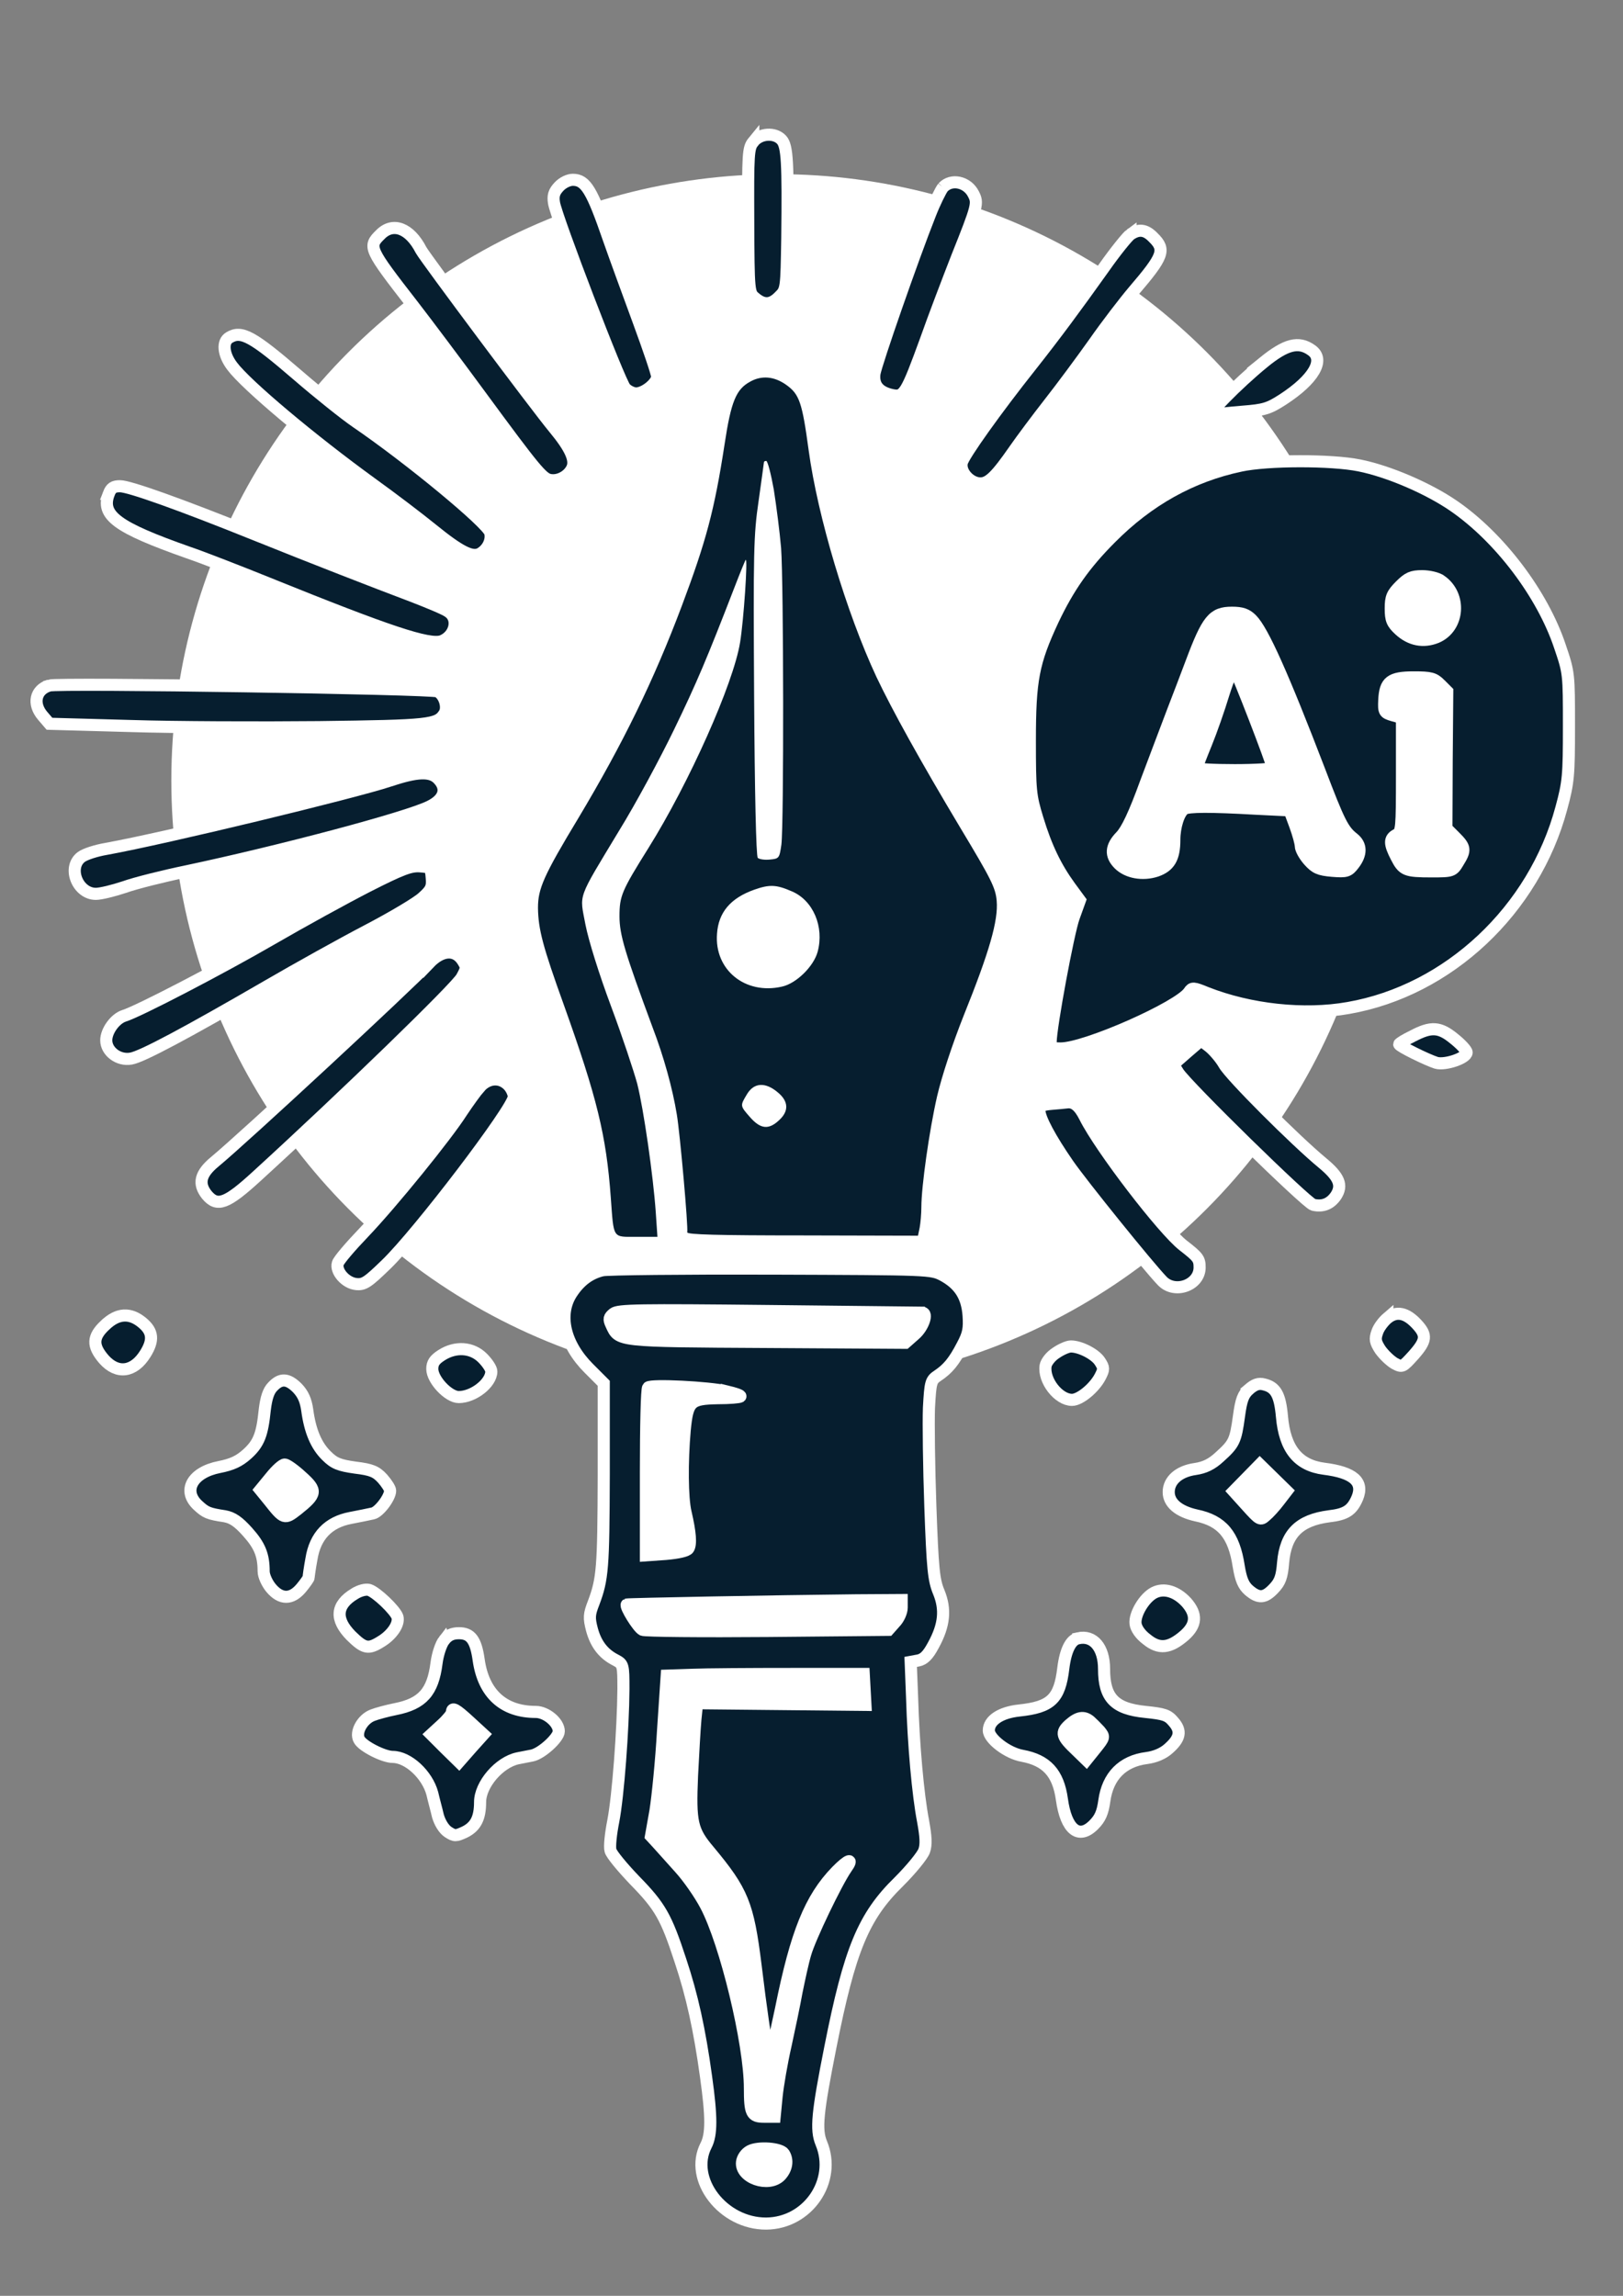 <?xml version="1.0" encoding="UTF-8" standalone="no"?>
<!-- Created with Inkscape (http://www.inkscape.org/) -->

<svg
   width="210mm"
   height="297mm"
   viewBox="0 0 210 297"
   version="1.1"
   id="svg1"
   xml:space="preserve"
   inkscape:version="1.4 (e7c3feb1, 2024-10-09)"
   sodipodi:docname="logo.svg"
   xmlns:inkscape="http://www.inkscape.org/namespaces/inkscape"
   xmlns:sodipodi="http://sodipodi.sourceforge.net/DTD/sodipodi-0.dtd"
   xmlns="http://www.w3.org/2000/svg"
   xmlns:svg="http://www.w3.org/2000/svg"><rect x="0" y="0" width="210" height="297" fill="#808080" stroke="none"/><sodipodi:namedview
     id="namedview1"
     pagecolor="#f9c1c7"
     bordercolor="#000000"
     borderopacity="0"
     inkscape:showpageshadow="2"
     inkscape:pageopacity="0.0"
     inkscape:pagecheckerboard="0"
     inkscape:deskcolor="#d1d1d1"
     inkscape:document-units="mm"
     inkscape:zoom="0.83483625"
     inkscape:cx="730.08329"
     inkscape:cy="491.11427"
     inkscape:window-width="2560"
     inkscape:window-height="1387"
     inkscape:window-x="1728"
     inkscape:window-y="567"
     inkscape:window-maximized="1"
     inkscape:current-layer="g35" /><defs
     id="defs1" /><g
     inkscape:groupmode="layer"
     id="layer2"
     inkscape:label="Layer 2" /><path
     style="fill:#ffffff;fill-opacity:1;stroke:none;stroke-width:1.591;stroke-dasharray:none;stroke-opacity:1"
     d="m 77.738,172.258 4.357,5.603 -0.415,16.6 -1.453,14.733 3.735,5.81 -1.868,23.655 8.093,9.545 3.113,14.11 3.943,13.695 -2.698,5.395 2.283,3.735 6.225,0.83 1.66,-3.942 v -4.773 l 0.415,-5.81 3.32,-17.43 9.545,-14.94 -1.245,-24.278 3.735,-4.98 -1.453,-5.603 0.208,-28.013 4.98,-5.81 -0.83,-3.943 -41.293,-0.415 -5.602,2.283 z"
     id="path32" /><circle
     style="fill:#ffffff;fill-opacity:1;stroke:#ffffff;stroke-width:1.817;stroke-dasharray:none;stroke-opacity:1"
     id="path1"
     cx="100.611"
     cy="100.973"
     r="77.534" /><circle
     style="fill:#ffffff;fill-opacity:1;stroke:#ffffff;stroke-width:0.751;stroke-dasharray:none;stroke-opacity:1"
     id="path1-7"
     cx="171.049"
     cy="93.062"
     r="32.025" /><circle
     style="fill:#ffffff;fill-opacity:1;stroke:#ffffff;stroke-width:0.121;stroke-dasharray:none;stroke-opacity:1"
     id="path1-7-4"
     cx="165.063"
     cy="192.009"
     r="5.158" /><circle
     style="fill:#ffffff;fill-opacity:1;stroke:#ffffff;stroke-width:0.102;stroke-dasharray:none;stroke-opacity:1"
     id="path1-7-4-6"
     cx="141.988"
     cy="225.205"
     r="4.337" /><circle
     style="fill:#ffffff;fill-opacity:1;stroke:#ffffff;stroke-width:0.102;stroke-dasharray:none;stroke-opacity:1"
     id="path1-7-4-6-6"
     cx="59.337"
     cy="224.304"
     r="4.337" /><circle
     style="fill:#ffffff;fill-opacity:1;stroke:#ffffff;stroke-width:0.102;stroke-dasharray:none;stroke-opacity:1"
     id="path1-7-4-6-6-8"
     cx="37.168"
     cy="192.187"
     r="4.337" /><g
     inkscape:label="Layer 1"
     inkscape:groupmode="layer"
     id="layer1"><g
       transform="matrix(0.016,0,0,-0.016,31.129,225.596)"
       fill="#000000"
       stroke="none"
       id="g35"
       style="fill:#061e2f;fill-opacity:1;stroke:#ffffff;stroke-opacity:1;stroke-width:43.059;stroke-dasharray:none"><path
         d="m 4146.128,12952.849 c -40.914,-50.005 -43.187,-93.191 -40.914,-638.708 2.273,-581.884 4.546,-581.884 56.825,-625.071 70.463,-59.098 129.56,-54.552 195.477,13.639 56.825,54.551 56.825,63.643 63.644,470.507 6.819,611.433 0,745.539 -45.46,795.545 -54.552,61.371 -175.02,54.551 -229.571,-15.912 z"
         id="path2"
         style="fill:#061e2f;fill-opacity:1;stroke:#ffffff;stroke-width:97.872;stroke-dasharray:none;stroke-opacity:1" /><path
         d="m 2575.495,12591.446 c -40.914,-43.187 -50.006,-75.009 -40.914,-131.834 15.911,-111.376 527.332,-1445.619 575.065,-1497.898 20.457,-22.729 61.371,-43.186 88.647,-43.186 68.189,0 170.474,84.101 170.474,136.379 0,25.003 -68.189,225.026 -150.017,447.779 -81.828,222.752 -190.931,520.513 -240.936,663.711 -136.379,395.499 -186.385,479.6 -290.942,479.6 -34.095,0 -81.828,-22.73 -111.376,-54.551 z"
         id="path3"
         style="fill:#061e2f;fill-opacity:1;stroke:#ffffff;stroke-width:97.872;stroke-dasharray:none;stroke-opacity:1" /><path
         d="m 5680.392,12584.626 c -18.184,-22.73 -68.189,-122.74 -106.83,-222.752 -136.379,-343.221 -436.413,-1204.683 -447.778,-1284.236 -11.365,-93.193 36.368,-150.018 145.471,-172.748 93.192,-18.183 111.376,9.092 270.485,445.506 68.19,193.203 184.112,495.511 252.301,670.53 168.201,420.502 170.474,436.414 131.833,511.421 -50.006,97.739 -177.293,125.014 -245.482,52.279 z"
         id="path4"
         style="fill:#061e2f;fill-opacity:1;stroke:#ffffff;stroke-width:97.872;stroke-dasharray:none;stroke-opacity:1" /><path
         d="m 1129.876,12202.764 c -100.011,-97.737 -93.192,-113.649 263.666,-572.792 115.922,-150.016 361.405,-477.327 543.243,-725.082 447.778,-609.16 504.603,-677.349 568.246,-686.441 68.19,-11.366 147.744,31.821 177.293,97.738 29.549,65.917 -15.911,163.654 -147.744,322.764 -143.198,172.747 -1041.027,1375.156 -1075.122,1438.799 -90.919,177.293 -227.298,229.572 -329.583,125.014 z"
         id="path5"
         style="fill:#061e2f;fill-opacity:1;stroke:#ffffff;stroke-width:97.872;stroke-dasharray:none;stroke-opacity:1" /><path
         d="m 7196.474,12205.038 c -25.003,-18.184 -122.741,-138.652 -213.661,-268.212 -236.39,-331.856 -393.226,-543.244 -588.703,-790.999 -281.85,-354.586 -547.789,-727.355 -561.427,-786.454 -18.184,-75.007 65.917,-168.2 150.017,-168.2 68.19,0 127.287,56.824 277.304,272.758 56.825,81.827 184.112,252.301 281.85,377.315 100.011,127.288 261.393,345.494 361.405,486.419 100.011,143.199 243.209,329.583 318.218,418.23 243.209,284.123 261.393,334.129 159.109,434.14 -61.371,63.644 -115.922,70.462 -184.112,25.003 z"
         id="path6"
         style="fill:#061e2f;fill-opacity:1;stroke:#ffffff;stroke-width:97.872;stroke-dasharray:none;stroke-opacity:1" /><path
         d="m -90.717,11370.852 c -59.098,-34.094 -50.006,-136.379 22.73,-231.845 113.649,-152.289 638.709,-593.249 1127.401,-947.834 161.382,-115.923 379.589,-281.851 488.692,-370.498 227.298,-184.111 322.764,-231.844 388.68,-197.749 61.371,34.095 97.738,106.83 81.828,170.474 -20.457,77.281 -652.347,600.068 -1081.941,893.284 -93.192,63.643 -309.126,236.39 -477.327,381.861 -361.405,311.399 -452.324,361.404 -550.062,302.307 z"
         id="path7"
         style="fill:#061e2f;fill-opacity:1;stroke:#ffffff;stroke-width:97.872;stroke-dasharray:none;stroke-opacity:1" /><path
         d="m 8273.869,11170.829 c -213.661,-175.019 -477.327,-443.232 -415.956,-427.321 25.003,6.819 134.106,18.183 243.209,27.275 177.293,13.639 213.661,25.004 329.583,100.012 247.755,161.382 340.948,320.491 229.571,397.773 -104.557,75.008 -206.842,47.733 -386.407,-97.739 z"
         id="path8"
         style="fill:#061e2f;fill-opacity:1;stroke:#ffffff;stroke-width:97.872;stroke-dasharray:none;stroke-opacity:1" /><path
         d="m 4121.125,11013.993 c -113.649,-61.371 -154.563,-159.108 -206.842,-504.602 -81.827,-534.152 -150.017,-786.453 -345.494,-1306.967 -227.298,-604.614 -477.327,-1116.036 -836.458,-1716.104 -284.123,-470.508 -327.31,-572.792 -327.31,-727.355 2.273,-172.747 38.641,-311.399 209.115,-784.18 268.212,-750.085 343.221,-1054.665 379.589,-1556.995 25.003,-338.675 11.365,-318.218 206.842,-318.218 h 170.474 l -13.638,200.023 c -20.457,293.215 -97.738,831.913 -150.017,1038.754 -27.276,100.011 -120.468,381.861 -211.388,625.071 -97.738,261.393 -181.839,531.879 -206.842,659.166 -47.733,256.847 -72.736,188.658 275.031,765.996 131.833,213.661 327.31,577.338 438.686,806.91 186.385,384.135 270.485,584.157 490.965,1154.677 45.46,118.196 86.374,218.207 90.919,222.753 18.184,18.183 -15.911,-488.692 -45.46,-668.258 -54.552,-334.129 -411.41,-1134.22 -740.993,-1661.552 -215.934,-345.494 -234.117,-386.408 -234.117,-552.335 0,-150.017 45.46,-297.761 265.939,-893.283 93.192,-243.209 163.655,-500.057 197.75,-709.171 25.003,-147.744 93.192,-909.194 84.1,-952.381 -2.273,-18.184 245.482,-25.003 931.924,-25.003 l 934.197,-2.273 13.638,65.917 c 6.819,36.368 13.638,111.376 13.638,165.928 0,163.655 63.644,618.252 127.287,895.556 36.368,156.836 122.741,420.502 215.934,654.62 206.842,513.695 279.577,765.996 265.939,925.105 -9.092,106.83 -45.46,177.293 -295.488,593.249 -325.037,543.243 -547.789,945.562 -677.35,1218.32 -240.936,515.968 -475.054,1295.602 -547.789,1832.026 -52.279,386.408 -75.008,452.324 -179.566,527.333 -97.738,70.462 -200.023,79.554 -293.215,27.275 z m 190.931,-872.825 c 20.457,-129.562 47.733,-340.949 59.098,-472.782 20.457,-281.851 22.73,-2234.345 2.273,-2398 -15.911,-109.103 -18.184,-113.649 -93.192,-120.468 -40.914,-4.546 -86.374,2.273 -97.738,13.638 -13.638,13.638 -25.003,538.697 -29.549,1302.42 -6.819,1175.133 -4.546,1306.966 36.368,1584.27 22.73,165.928 43.187,306.854 43.187,313.672 0,4.546 9.092,9.092 18.184,9.092 11.365,0 38.641,-104.557 61.371,-231.843 z m 145.471,-3248.097 c 172.747,-72.736 263.666,-286.396 209.115,-488.692 -31.822,-118.195 -172.747,-256.847 -288.669,-281.85 -297.761,-68.189 -547.789,136.379 -525.059,427.321 11.365,172.747 109.103,288.669 302.307,356.859 122.741,43.187 177.293,40.914 302.307,-13.638 z M 4343.877,5267.887 c 88.647,-72.736 90.919,-152.29 11.365,-225.025 -84.1,-79.555 -150.017,-72.736 -234.118,22.73 -84.1,95.465 -81.828,93.192 -25.003,188.658 56.825,93.192 147.744,97.738 247.755,13.638 z"
         id="path9"
         style="fill:#061e2f;fill-opacity:1;stroke:none;stroke-width:97.872;stroke-dasharray:none;stroke-opacity:1" /><path
         d="m 8085.211,10334.371 c -395.5,-84.101 -743.266,-277.305 -1047.846,-584.157 -213.661,-213.661 -343.221,-400.046 -468.235,-663.712 -159.109,-340.948 -186.385,-484.146 -186.385,-975.111 0,-404.591 4.546,-445.505 61.371,-631.89 70.463,-231.845 147.744,-390.953 261.393,-547.789 l 81.827,-111.376 -50.005,-138.652 c -45.46,-127.287 -186.385,-886.464 -186.385,-1006.932 0,-45.46 11.365,-52.279 81.828,-52.279 202.296,0 961.473,336.402 1038.754,459.143 22.73,34.095 34.095,34.095 138.652,-9.092 352.313,-138.652 788.726,-186.385 1147.858,-122.741 809.183,140.925 1502.443,790.999 1722.921,1616.092 56.825,209.115 61.371,263.666 61.371,659.166 0,427.321 0,434.14 -72.735,647.801 -140.925,422.775 -486.418,879.645 -859.188,1136.493 -204.569,140.925 -525.06,279.577 -763.723,327.309 -225.025,45.461 -740.993,45.461 -961.473,-2.272 z m 1620.638,-929.652 c 168.201,-115.922 147.744,-379.588 -34.095,-456.87 -106.83,-43.187 -211.387,-22.73 -300.034,59.098 -59.098,54.552 -70.463,81.827 -70.463,172.747 0,90.919 11.365,118.195 77.281,184.112 63.644,63.644 93.192,77.282 177.293,77.282 54.552,0 122.741,-15.911 150.017,-36.368 z m -1529.719,-313.672 c 90.919,-90.919 254.574,-459.143 547.789,-1222.866 159.109,-418.229 190.931,-481.873 275.031,-547.789 65.917,-52.279 65.917,-127.287 2.273,-209.115 -43.187,-56.825 -59.098,-61.371 -172.747,-52.279 -106.83,9.092 -136.379,22.73 -190.931,84.1 -34.095,38.641 -63.644,90.919 -63.644,115.922 0,22.73 -20.457,97.738 -45.46,165.928 l -45.46,122.741 -277.304,13.638 c -356.859,20.457 -545.516,20.457 -575.065,-2.273 -43.187,-29.549 -79.555,-143.198 -79.555,-250.028 0,-147.744 -40.914,-213.661 -145.471,-250.028 -111.376,-36.368 -234.117,-13.638 -302.307,54.552 -70.463,70.463 -65.917,140.925 15.911,225.026 47.733,50.006 109.103,177.293 202.296,434.14 75.008,197.75 172.747,459.143 218.207,577.338 45.46,118.195 113.649,295.488 150.017,393.226 129.56,345.494 175.02,402.318 327.31,402.318 79.555,0 118.195,-13.638 159.109,-54.552 z m 1525.173,-525.06 56.825,-56.825 -4.546,-552.335 -2.273,-554.608 70.463,-70.463 c 81.828,-81.827 86.373,-104.557 25.003,-202.296 -43.187,-72.736 -47.733,-75.008 -213.661,-75.008 -211.388,0 -231.844,9.092 -286.396,115.922 -56.825,109.103 -56.825,150.017 0,179.566 43.187,22.73 45.46,47.733 45.46,484.146 v 461.416 l -72.736,20.457 c -70.463,20.457 -75.008,27.276 -70.463,122.741 6.819,150.017 50.006,184.112 238.663,184.112 136.379,0 163.655,-6.819 213.661,-56.825 z"
         id="path10"
         style="fill:#061e2f;fill-opacity:1;stroke:#ffffff;stroke-width:97.872;stroke-dasharray:none;stroke-opacity:1" /><path
         d="m 7948.832,8490.979 c -36.368,-120.468 -100.011,-302.307 -140.925,-402.318 -40.914,-100.011 -75.008,-188.658 -75.008,-197.75 0,-11.365 138.652,-18.184 306.853,-18.184 168.201,0 306.853,9.092 306.853,18.184 0,34.095 -288.669,779.634 -309.126,800.091 -11.365,11.365 -47.733,-70.463 -88.646,-200.023 z"
         id="path11"
         style="fill:#061e2f;fill-opacity:1;stroke:#ffffff;stroke-width:97.872;stroke-dasharray:none;stroke-opacity:1" /><path
         d="m -1065.827,10107.072 c -65.917,-175.02 63.644,-270.485 643.255,-475.054 120.468,-40.914 411.41,-154.562 647.801,-250.029 972.838,-393.226 1300.147,-502.33 1402.432,-465.962 109.103,43.187 140.925,181.839 52.279,238.663 -27.276,20.457 -159.109,75.008 -288.669,125.014 -325.037,122.741 -797.818,306.853 -1272.872,497.783 -609.16,245.483 -1018.297,390.954 -1093.306,390.954 -52.279,0 -72.736,-13.638 -90.919,-61.371 z"
         id="path12"
         style="fill:#061e2f;fill-opacity:1;stroke:#ffffff;stroke-width:97.872;stroke-dasharray:none;stroke-opacity:1" /><path
         d="m -1547.7,8556.896 c -111.376,-34.095 -136.379,-147.744 -52.279,-245.482 l 54.552,-63.644 656.893,-18.184 c 359.132,-11.365 1045.573,-13.638 1520.627,-9.092 897.829,11.365 959.2,18.184 1016.024,109.103 31.822,50.006 2.273,150.017 -54.552,179.566 -43.187,25.003 -3068.53,70.463 -3141.265,47.733 z"
         id="path13"
         style="fill:#061e2f;fill-opacity:1;stroke:#ffffff;stroke-width:97.872;stroke-dasharray:none;stroke-opacity:1" /><path
         d="m 1209.431,7788.627 c -313.672,-102.284 -1818.388,-465.962 -2295.715,-552.335 -81.827,-13.638 -172.747,-43.187 -202.296,-65.917 -113.649,-86.373 -29.549,-297.761 118.195,-297.761 38.641,0 140.925,25.003 229.571,54.552 88.646,31.822 315.945,88.647 502.33,127.287 761.45,161.382 1788.839,434.14 1968.405,525.059 120.468,59.098 145.471,145.471 65.917,225.026 -61.371,61.371 -170.474,56.825 -386.408,-15.911 z"
         id="path14"
         style="fill:#061e2f;fill-opacity:1;stroke:#ffffff;stroke-width:97.872;stroke-dasharray:none;stroke-opacity:1" /><path
         d="M 1027.592,6933.985 C 845.753,6840.792 497.987,6649.861 254.777,6508.936 -161.179,6268 -829.437,5920.233 -943.086,5886.139 c -70.463,-22.73 -143.198,-120.468 -143.198,-197.75 0,-90.919 100.011,-165.928 200.023,-147.744 86.373,13.638 452.324,209.115 1106.944,588.703 238.663,138.652 597.795,338.675 802.364,445.505 204.569,106.83 406.864,227.298 450.051,268.212 68.19,61.37 79.554,84.1 72.736,159.109 -6.819,84.1 -9.092,86.374 -97.738,93.192 -75.008,4.546 -147.744,-22.73 -420.502,-161.382 z"
         id="path15"
         style="fill:#061e2f;fill-opacity:1;stroke:#ffffff;stroke-width:97.872;stroke-dasharray:none;stroke-opacity:1" /><path
         d="M 1525.376,6313.46 C 1338.991,6117.983 25.206,4899.663 -208.912,4706.459 c -118.195,-97.738 -136.379,-177.293 -63.644,-268.212 84.1,-100.011 159.109,-72.736 404.591,152.29 711.444,650.074 1611.546,1522.9 1657.006,1607.001 40.914,75.008 40.914,81.828 4.546,138.652 -61.371,90.919 -168.201,81.828 -268.212,-22.73 z"
         id="path16"
         style="fill:#061e2f;fill-opacity:1;stroke:#ffffff;stroke-width:97.872;stroke-dasharray:none;stroke-opacity:1" /><path
         d="m 9478.551,5722.484 c -61.371,-29.549 -109.103,-59.098 -109.103,-65.916 0,-15.911 227.298,-127.287 300.034,-150.017 72.736,-20.457 245.482,38.641 245.482,84.1 0,15.911 -45.46,65.917 -100.011,109.103 -118.195,97.738 -186.385,102.284 -336.402,22.73 z"
         id="path17"
         style="fill:#061e2f;fill-opacity:1;stroke:#ffffff;stroke-width:97.872;stroke-dasharray:none;stroke-opacity:1" /><path
         d="m 7653.344,5590.65 -111.376,-97.738 40.914,-65.916 c 75.008,-113.649 1034.208,-1052.392 1091.033,-1068.303 77.281,-18.184 138.652,6.819 184.112,72.736 54.552,84.1 27.276,152.29 -106.83,263.666 -218.207,179.566 -747.812,709.172 -797.818,800.091 -27.276,47.733 -81.827,111.376 -118.195,140.925 l -68.19,52.279 z"
         id="path18"
         style="fill:#061e2f;fill-opacity:1;stroke:#ffffff;stroke-width:97.872;stroke-dasharray:none;stroke-opacity:1" /><path
         d="M 1934.513,5311.073 C 1902.691,5274.706 1839.048,5186.059 1789.042,5111.051 1666.301,4917.847 1225.342,4374.604 995.77,4133.667 888.94,4022.291 793.475,3910.914 786.656,3885.912 c -20.457,-63.644 61.371,-159.109 147.744,-168.201 63.644,-6.819 93.192,13.638 243.209,159.109 261.393,252.301 1029.662,1261.507 1031.935,1354.699 0,27.276 -20.457,70.463 -45.46,95.465 -65.916,65.916 -161.382,59.097 -229.571,-15.911 z"
         id="path19"
         style="fill:#061e2f;fill-opacity:1;stroke:#ffffff;stroke-width:97.872;stroke-dasharray:none;stroke-opacity:1" /><path
         d="m 6557.765,5174.694 c -79.555,-6.819 -97.738,-18.184 -97.738,-54.552 0,-61.371 88.647,-227.299 231.845,-434.14 111.376,-161.382 645.528,-822.821 761.45,-943.289 102.284,-106.83 302.307,-34.095 302.307,109.103 0,68.19 -11.365,84.1 -131.833,177.293 -163.655,127.287 -670.531,788.726 -795.545,1038.754 -45.46,90.919 -90.919,127.287 -147.744,118.195 -15.911,-2.273 -70.463,-6.819 -122.741,-11.365 z"
         id="path20"
         style="fill:#061e2f;fill-opacity:1;stroke:#ffffff;stroke-width:97.872;stroke-dasharray:none;stroke-opacity:1" /><path
         d="m 2925.535,3829.087 c -102.284,-25.003 -181.839,-84.1 -247.755,-184.112 -113.649,-172.747 -59.098,-411.41 138.652,-609.16 l 120.468,-120.468 v -743.266 c -2.273,-750.085 -9.092,-838.731 -81.827,-1031.935 -36.368,-93.192 -38.641,-120.468 -13.638,-215.934 31.822,-118.195 93.192,-197.75 193.204,-247.755 59.098,-31.822 61.371,-38.641 61.371,-231.845 -2.273,-327.31 -43.187,-868.28 -81.828,-1068.303 -20.457,-102.284 -31.822,-209.115 -22.73,-238.663 6.819,-29.549 95.465,-136.379 195.477,-240.936 206.842,-211.388 254.574,-295.488 370.497,-650.074 93.192,-279.577 154.563,-556.881 206.842,-938.743 45.46,-325.037 45.46,-465.962 0,-554.608 -140.925,-272.758 136.379,-634.163 486.419,-631.89 336.402,2.273 572.792,345.494 445.505,650.074 -45.46,109.103 -31.822,245.482 72.736,772.815 156.836,793.272 268.212,1061.484 554.608,1341.061 100.011,100.011 190.931,211.388 204.569,250.028 18.184,50.006 13.638,115.922 -9.092,240.936 -40.914,211.388 -77.281,613.706 -88.646,997.84 l -11.365,288.669 61.37,11.365 c 45.46,9.092 79.555,43.187 122.741,125.014 88.647,161.382 100.011,288.669 43.187,427.321 -40.914,97.738 -50.006,186.385 -68.19,690.987 -11.365,318.218 -15.911,679.623 -11.365,800.091 11.365,206.842 15.911,222.752 70.463,259.12 81.827,54.552 131.833,113.649 200.023,245.482 50.006,93.192 56.825,136.379 50.006,240.936 -11.365,154.563 -72.736,252.302 -206.842,325.037 -95.465,50.006 -100.011,50.006 -1391.067,54.552 -711.444,2.273 -1327.423,-4.546 -1363.791,-13.638 z m 2586.657,-343.221 c 47.733,0 9.092,-115.922 -59.098,-175.02 l -77.281,-68.189 -1118.309,6.819 c -1220.593,6.819 -1197.863,4.546 -1259.234,138.652 -22.73,47.733 -18.184,61.371 18.184,90.919 38.641,29.549 204.569,31.822 1261.507,20.457 668.258,-6.819 1222.866,-13.638 1234.231,-13.638 z M 3932.467,2849.43 c 65.916,-15.911 115.922,-31.822 109.103,-40.914 -6.819,-6.819 -88.646,-13.638 -184.112,-13.638 -220.48,-4.546 -243.209,-25.003 -265.939,-259.12 -22.73,-256.847 -20.457,-547.789 6.819,-663.712 38.641,-165.928 45.46,-259.12 22.73,-293.215 -11.365,-18.184 -79.554,-34.095 -181.839,-43.187 l -161.382,-11.365 v 670.531 c 0,368.224 6.819,677.35 18.184,686.442 22.73,25.003 488.692,2.273 636.436,-31.822 z M 5346.264,1101.505 c 0,-36.368 -25.003,-90.919 -54.552,-120.468 l -52.279,-59.098 -975.111,-9.092 c -536.424,-4.546 -993.294,0 -1013.751,9.092 -36.368,18.184 -143.198,190.931 -127.287,204.569 6.819,4.546 1195.59,27.276 1854.756,34.095 l 368.224,2.273 z m -300.034,-661.439 6.819,-125.014 -681.895,6.819 -679.622,6.819 -13.638,-131.833 c -6.819,-72.736 -18.184,-277.304 -27.276,-454.597 -15.911,-377.316 -2.273,-443.232 138.652,-609.16 270.485,-325.037 313.672,-429.594 375.043,-922.832 45.46,-372.769 77.281,-593.249 106.83,-725.082 6.819,-36.368 43.187,102.284 100.011,375.042 122.741,611.433 236.391,891.01 447.778,1109.217 95.465,97.738 140.925,111.376 77.281,22.73 -77.281,-111.376 -293.215,-559.154 -329.583,-688.715 -20.457,-68.189 -50.006,-206.842 -70.463,-306.853 -18.184,-102.284 -59.098,-295.488 -88.646,-431.867 -31.822,-138.652 -63.644,-325.037 -72.736,-413.683 l -15.911,-165.928 h -86.373 c -100.011,0 -113.649,27.276 -113.649,231.845 0,361.405 -195.477,1172.86 -356.859,1477.44 -47.733,90.919 -140.925,225.025 -209.115,300.034 -68.189,77.281 -150.017,165.928 -179.566,200.023 l -54.552,59.098 36.368,204.569 c 18.184,113.649 47.733,406.864 61.371,650.074 l 29.549,443.232 204.569,6.819 c 113.649,4.546 472.781,6.819 797.818,6.819 h 590.976 z M 4393.883,-3312.632 c 34.095,-54.552 22.73,-122.741 -27.276,-177.293 -95.465,-100.011 -327.31,-18.184 -311.399,109.103 4.546,34.095 29.549,70.463 63.644,88.646 68.19,36.368 247.755,22.73 275.031,-20.457 z"
         id="path21"
         style="fill:#061e2f;fill-opacity:1;stroke:#ffffff;stroke-width:97.872;stroke-dasharray:none;stroke-opacity:1" /><path
         d="m 9273.982,3442.68 c -31.822,-27.276 -70.462,-77.281 -81.827,-113.649 -20.457,-56.825 -15.911,-79.554 25.003,-143.198 29.549,-40.914 79.555,-88.646 113.649,-109.103 63.644,-34.095 65.916,-31.822 154.563,65.917 104.557,118.195 109.103,161.382 27.276,250.028 -86.373,93.192 -163.655,109.103 -238.663,50.006 z"
         id="path22"
         style="fill:#061e2f;fill-opacity:1;stroke:#ffffff;stroke-width:97.872;stroke-dasharray:none;stroke-opacity:1" /><path
         d="m -1095.376,3385.855 c -102.284,-95.465 -104.557,-165.928 -11.365,-275.031 109.103,-125.014 243.209,-106.83 336.402,43.187 68.19,109.103 61.371,179.566 -22.73,250.028 -100.011,84.101 -200.023,79.555 -302.307,-18.184 z"
         id="path23"
         style="fill:#061e2f;fill-opacity:1;stroke:#ffffff;stroke-width:97.872;stroke-dasharray:none;stroke-opacity:1" /><path
         d="m 6594.133,3160.829 c -43.187,-27.276 -79.555,-75.008 -84.1,-104.557 -18.184,-118.195 104.557,-275.031 213.661,-275.031 63.644,0 179.566,95.465 227.298,186.385 31.822,61.371 31.822,72.736 -2.273,125.014 -38.641,59.098 -159.109,120.468 -234.117,120.468 -25.003,0 -77.282,-22.73 -120.468,-52.279 z"
         id="path24"
         style="fill:#061e2f;fill-opacity:1;stroke:#ffffff;stroke-width:97.872;stroke-dasharray:none;stroke-opacity:1" /><path
         d="m 1625.387,3142.646 c -56.825,-36.368 -75.008,-63.644 -75.008,-111.376 0,-88.646 131.833,-227.298 213.661,-227.298 120.468,0 263.666,113.649 263.666,206.842 0,22.73 -31.822,70.463 -70.463,109.103 -86.373,86.373 -218.207,95.465 -331.856,22.73 z"
         id="path25"
         style="fill:#061e2f;fill-opacity:1;stroke:#ffffff;stroke-width:97.872;stroke-dasharray:none;stroke-opacity:1" /><path
         d="m 259.323,2888.071 c -34.095,-34.095 -52.279,-93.192 -63.644,-186.385 -20.457,-202.296 -47.733,-272.758 -143.198,-359.132 -63.644,-56.825 -120.468,-84.1 -225.026,-104.557 -218.207,-43.187 -300.034,-190.931 -172.747,-309.126 63.644,-59.098 84.1,-68.189 218.207,-88.646 61.371,-11.365 109.103,-43.187 184.112,-127.287 97.738,-109.103 129.56,-186.385 129.56,-318.218 0,-36.368 27.276,-95.465 59.098,-134.106 79.555,-95.465 165.928,-95.465 245.482,0 31.822,38.641 59.098,77.281 59.098,84.1 0,9.092 9.092,77.281 22.73,150.017 29.549,186.385 136.379,297.761 315.945,331.856 70.463,13.638 150.017,29.549 179.566,36.368 50.006,9.092 140.925,129.56 140.925,184.112 0,15.911 -27.276,59.097 -61.371,97.738 -52.279,56.825 -88.647,72.736 -220.48,88.647 -129.56,18.184 -170.474,34.095 -231.844,95.465 -84.1,81.828 -134.106,200.023 -156.836,370.497 -11.365,79.554 -34.095,129.56 -79.554,177.293 -77.282,77.281 -134.106,81.827 -200.023,11.365 z m 234.117,-727.355 c 127.287,-113.649 122.741,-140.925 -34.095,-265.939 -104.557,-81.828 -109.103,-79.555 -229.572,72.736 l -70.463,86.373 84.1,102.284 c 45.46,56.825 95.465,102.284 113.649,102.284 15.911,0 77.282,-43.187 136.379,-97.738 z"
         id="path26"
         style="fill:#061e2f;fill-opacity:1;stroke:#ffffff;stroke-width:97.872;stroke-dasharray:none;stroke-opacity:1" /><path
         d="m 8155.673,2867.614 c -47.733,-43.187 -63.644,-84.1 -81.827,-218.207 -27.276,-200.023 -38.641,-222.752 -156.836,-329.583 -63.644,-59.098 -120.468,-86.373 -197.75,-97.738 -129.56,-18.184 -213.661,-90.919 -213.661,-186.385 0,-88.647 79.554,-156.836 222.752,-188.658 209.115,-43.187 304.58,-156.836 343.221,-409.137 18.184,-111.376 38.641,-156.836 81.827,-195.477 79.555,-68.189 127.287,-65.917 202.296,13.638 50.006,52.279 65.917,93.192 75.008,209.115 20.457,234.117 129.56,343.221 372.77,375.043 136.379,15.911 184.112,47.733 227.298,147.744 54.552,131.833 -31.822,206.842 -268.212,236.39 -211.388,27.276 -318.218,161.382 -340.948,420.502 -15.911,177.293 -50.006,238.663 -145.471,261.393 -43.187,11.365 -75.008,0 -120.468,-38.641 z m 243.209,-902.375 c -34.095,-45.46 -84.101,-100.011 -109.103,-120.468 -43.187,-38.641 -47.733,-36.368 -152.29,79.554 l -106.83,118.195 106.83,109.103 104.557,106.83 109.103,-106.83 109.103,-106.83 z"
         id="path27"
         style="fill:#061e2f;fill-opacity:1;stroke:#ffffff;stroke-width:97.872;stroke-dasharray:none;stroke-opacity:1" /><path
         d="M 920.762,1212.881 C 770.745,1121.962 761.653,1008.312 893.486,874.206 1000.316,769.649 1032.138,762.83 1134.422,826.474 c 90.919,54.552 150.017,143.198 134.106,200.023 -18.184,54.552 -170.474,200.023 -229.571,218.207 -27.276,6.819 -75.009,-4.546 -118.195,-31.822 z"
         id="path28"
         style="fill:#061e2f;fill-opacity:1;stroke:#ffffff;stroke-width:97.872;stroke-dasharray:none;stroke-opacity:1" /><path
         d="m 7387.404,1221.973 c -79.554,-40.914 -159.109,-175.02 -150.017,-250.028 4.546,-38.641 38.641,-88.646 90.919,-127.287 100.011,-81.827 184.112,-72.735 304.58,31.822 97.738,86.373 102.284,170.474 15.911,268.212 -81.828,88.646 -181.839,118.195 -261.393,77.281 z"
         id="path29"
         style="fill:#061e2f;fill-opacity:1;stroke:#ffffff;stroke-width:97.872;stroke-dasharray:none;stroke-opacity:1" /><path
         d="M 1645.844,837.839 C 1620.841,806.017 1593.565,724.189 1584.473,651.454 1554.925,419.609 1470.824,324.144 1252.618,280.957 1184.428,267.319 1100.328,244.59 1066.233,230.952 984.405,199.13 925.308,92.3 959.403,33.202 c 27.276,-52.279 197.75,-138.652 270.485,-138.652 125.014,0 279.577,-143.198 320.491,-295.488 11.365,-50.006 34.095,-131.833 45.46,-181.839 15.911,-54.552 47.733,-106.83 81.827,-129.56 52.279,-34.095 63.644,-34.095 136.379,0 86.374,43.187 122.741,111.376 122.741,240.936 0,143.198 154.563,322.764 304.58,354.586 31.822,6.819 84.1,15.911 115.922,22.73 77.281,15.911 215.934,143.198 215.934,195.477 0,72.735 -102.284,156.836 -186.385,156.836 -261.393,0 -422.775,147.744 -461.416,420.502 -22.73,161.382 -63.644,215.934 -159.109,215.934 -54.552,0 -88.647,-15.911 -120.468,-56.825 z M 1852.686,178.673 1964.062,76.389 1864.051,-34.988 1766.312,-146.364 1652.663,-34.988 1541.287,76.389 l 84.1,77.282 c 45.46,40.914 84.1,88.646 84.1,102.284 0,43.187 29.549,27.276 143.198,-77.281 z"
         id="path30"
         style="fill:#061e2f;fill-opacity:1;stroke:#ffffff;stroke-width:97.872;stroke-dasharray:none;stroke-opacity:1" /><path
         d="m 6773.698,853.75 c -59.098,-11.365 -102.284,-95.465 -120.468,-243.209 -29.549,-247.755 -100.011,-313.672 -356.859,-340.948 -150.017,-15.911 -245.482,-79.555 -245.482,-161.382 0,-68.19 152.29,-184.112 270.485,-204.569 195.477,-36.368 290.942,-138.652 320.491,-352.313 34.095,-245.482 136.379,-327.31 256.847,-206.842 52.279,52.279 72.736,97.738 86.373,195.477 27.276,197.75 145.471,320.491 343.221,345.494 68.19,9.092 131.833,36.368 175.02,75.009 95.465,84.1 106.83,143.198 40.914,218.207 -45.46,54.552 -75.008,63.644 -227.298,79.554 -250.028,25.003 -334.129,113.649 -334.129,347.767 0,172.747 -86.373,275.031 -209.115,247.755 z m 95.465,-670.531 c 18.184,-15.911 52.279,-50.006 77.281,-77.282 40.914,-50.006 40.914,-52.279 -31.822,-143.198 l -75.008,-93.192 -77.282,75.008 c -125.014,118.195 -131.833,145.471 -59.098,211.388 70.463,61.371 115.922,68.19 165.928,27.276 z"
         id="path31"
         style="fill:#061e2f;fill-opacity:1;stroke:#ffffff;stroke-width:97.872;stroke-dasharray:none;stroke-opacity:1" /></g></g></svg>

